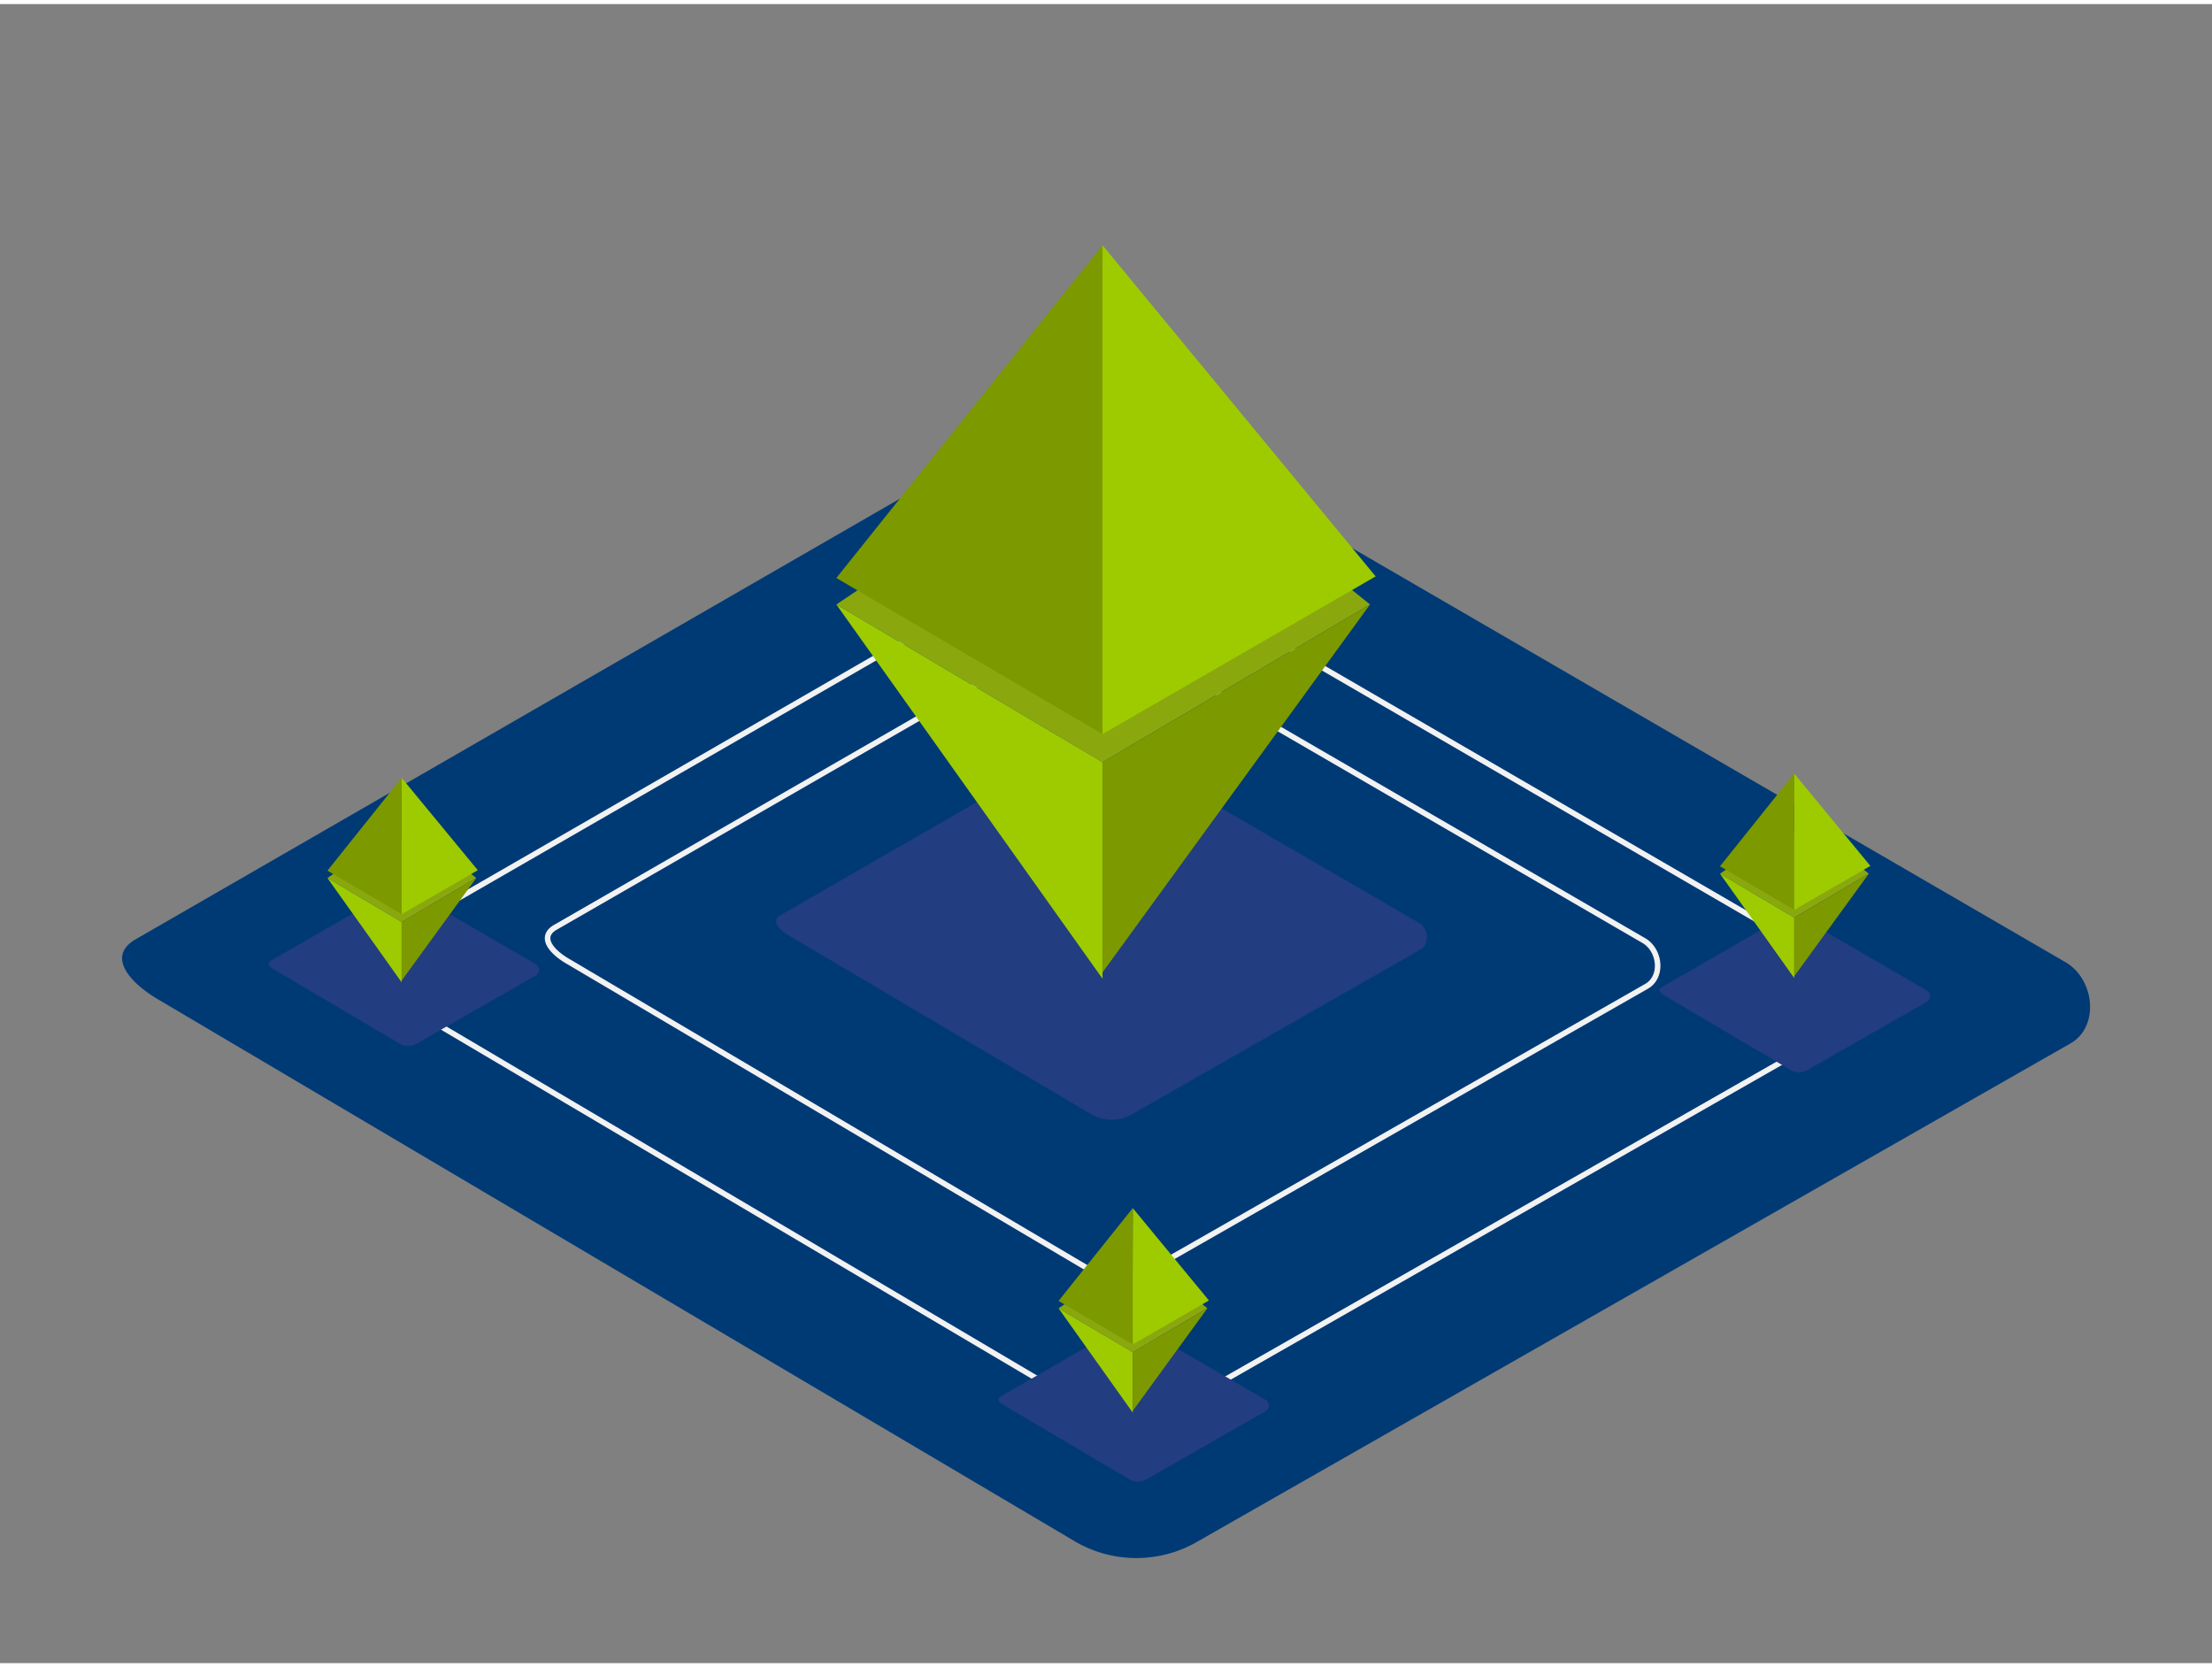 <svg id="Layer_2" data-name="Layer 2" xmlns="http://www.w3.org/2000/svg" viewBox="0 0 400 300" width="406" height="306" class="illustration styles_illustrationTablet__1DWOa"><rect x="0" y="0" width="400" height="300" fill="#808080" stroke="none"/><title>PP</title><path d="M194.73,278.19,29,180.22c-5.28-3-9.8-7.83-4.66-11L190.67,73.33c2.5-1.55,6.29-2.56,8.82-1.09l174,101c5.28,3.06,6.22,11.63.94,14.69L216.58,278A22,22,0,0,1,194.73,278.19Z" fill="#003a75"></path><path d="M196.33,253.77l-126-74.46c-4-2.25-7.45-6-3.54-8.37L193.24,98.06c1.9-1.17,4.78-1.95,6.71-.83L332.2,174c4,2.33,4.73,8.84.72,11.16l-120,68.5A16.75,16.75,0,0,1,196.33,253.77Z" fill="none" stroke="#f2f2f2" stroke-miterlimit="10"></path><path d="M196.4,228.47l-93.47-55.24c-3-1.67-5.53-4.41-2.63-6.21L194.11,113c1.41-.87,3.54-1.44,5-.61l98.12,56.94c3,1.73,3.51,6.56.53,8.28l-89,50.82A12.43,12.43,0,0,1,196.4,228.47Z" fill="none" stroke="#f2f2f2" stroke-miterlimit="10"></path><path d="M197.43,200.8l-54.79-32.38c-1.74-1-3.24-2.59-1.54-3.64l55-31.69a3.09,3.09,0,0,1,2.92-.36l57.52,33.38c1.75,1,2.06,3.84.31,4.86l-52.18,29.79A7.29,7.29,0,0,1,197.43,200.8Z" fill="#223d80"></path><polygon points="151.24 108.57 190.29 82.36 215.28 82.36 247.74 108.57 199.37 137.09 151.24 108.57" fill="#8aa80e"></polygon><path d="M199.37,132c-.38-.34,0-88.39,0-88.39l49.39,59.88Z" fill="#9dcb00"></path><polygon points="199.37 132.01 151.24 103.78 199.37 43.62 199.37 132.01" fill="#7c9900"></polygon><polygon points="247.74 108.57 199.37 175.11 199.37 137.09 247.74 108.57" fill="#7c9900"></polygon><polygon points="199.37 176.24 151.24 108.57 199.37 137.09 199.37 176.24" fill="#9dcb00"></polygon><path d="M72.3,188,49.52,174.55c-.73-.41-1.35-1.08-.64-1.51l22.86-13.18a1.28,1.28,0,0,1,1.21-.15l23.91,13.88a1.21,1.21,0,0,1,.13,2L75.31,188A3,3,0,0,1,72.3,188Z" fill="#223d80"></path><path d="M204.29,266.8l-22.78-13.46c-.73-.41-1.35-1.08-.64-1.51l22.86-13.18a1.28,1.28,0,0,1,1.21-.15l23.91,13.88a1.21,1.21,0,0,1,.13,2L207.3,266.78A3,3,0,0,1,204.29,266.8Z" fill="#223d80"></path><path d="M323.85,192.78l-22.78-13.46c-.73-.41-1.35-1.08-.64-1.51l22.86-13.18a1.28,1.28,0,0,1,1.21-.15l23.91,13.88a1.21,1.21,0,0,1,.13,2l-21.69,12.38A3,3,0,0,1,323.85,192.78Z" fill="#223d80"></path><polygon points="311.03 157.25 321.91 149.94 328.88 149.94 337.94 157.25 324.45 165.2 311.03 157.25" fill="#8aa80e"></polygon><path d="M324.45,163.79c-.11-.09,0-24.65,0-24.65l13.77,16.7Z" fill="#9dcb00"></path><polygon points="324.45 163.79 311.03 155.91 324.45 139.14 324.45 163.79" fill="#7c9900"></polygon><polygon points="337.94 157.25 324.45 175.81 324.45 165.2 337.94 157.25" fill="#7c9900"></polygon><polygon points="324.45 176.12 311.03 157.25 324.45 165.2 324.45 176.12" fill="#9dcb00"></polygon><polygon points="191.42 235.84 202.31 228.53 209.28 228.53 218.33 235.84 204.84 243.79 191.42 235.84" fill="#8aa80e"></polygon><path d="M204.84,242.37c-.11-.09,0-24.65,0-24.65l13.77,16.7Z" fill="#9dcb00"></path><polygon points="204.84 242.37 191.42 234.5 204.84 217.72 204.84 242.37" fill="#7c9900"></polygon><polygon points="218.33 235.84 204.84 254.39 204.84 243.79 218.33 235.84" fill="#7c9900"></polygon><polygon points="204.84 254.71 191.42 235.84 204.84 243.79 204.84 254.71" fill="#9dcb00"></polygon><polygon points="59.21 158.03 70.1 150.72 77.06 150.72 86.12 158.03 72.63 165.99 59.21 158.03" fill="#8aa80e"></polygon><path d="M72.63,164.57c-.11-.09,0-24.65,0-24.65l13.77,16.7Z" fill="#9dcb00"></path><polygon points="72.63 164.57 59.21 156.7 72.63 139.92 72.63 164.57" fill="#7c9900"></polygon><polygon points="86.12 158.03 72.63 176.59 72.63 165.99 86.12 158.03" fill="#7c9900"></polygon><polygon points="72.63 176.9 59.21 158.03 72.63 165.99 72.63 176.9" fill="#9dcb00"></polygon></svg>